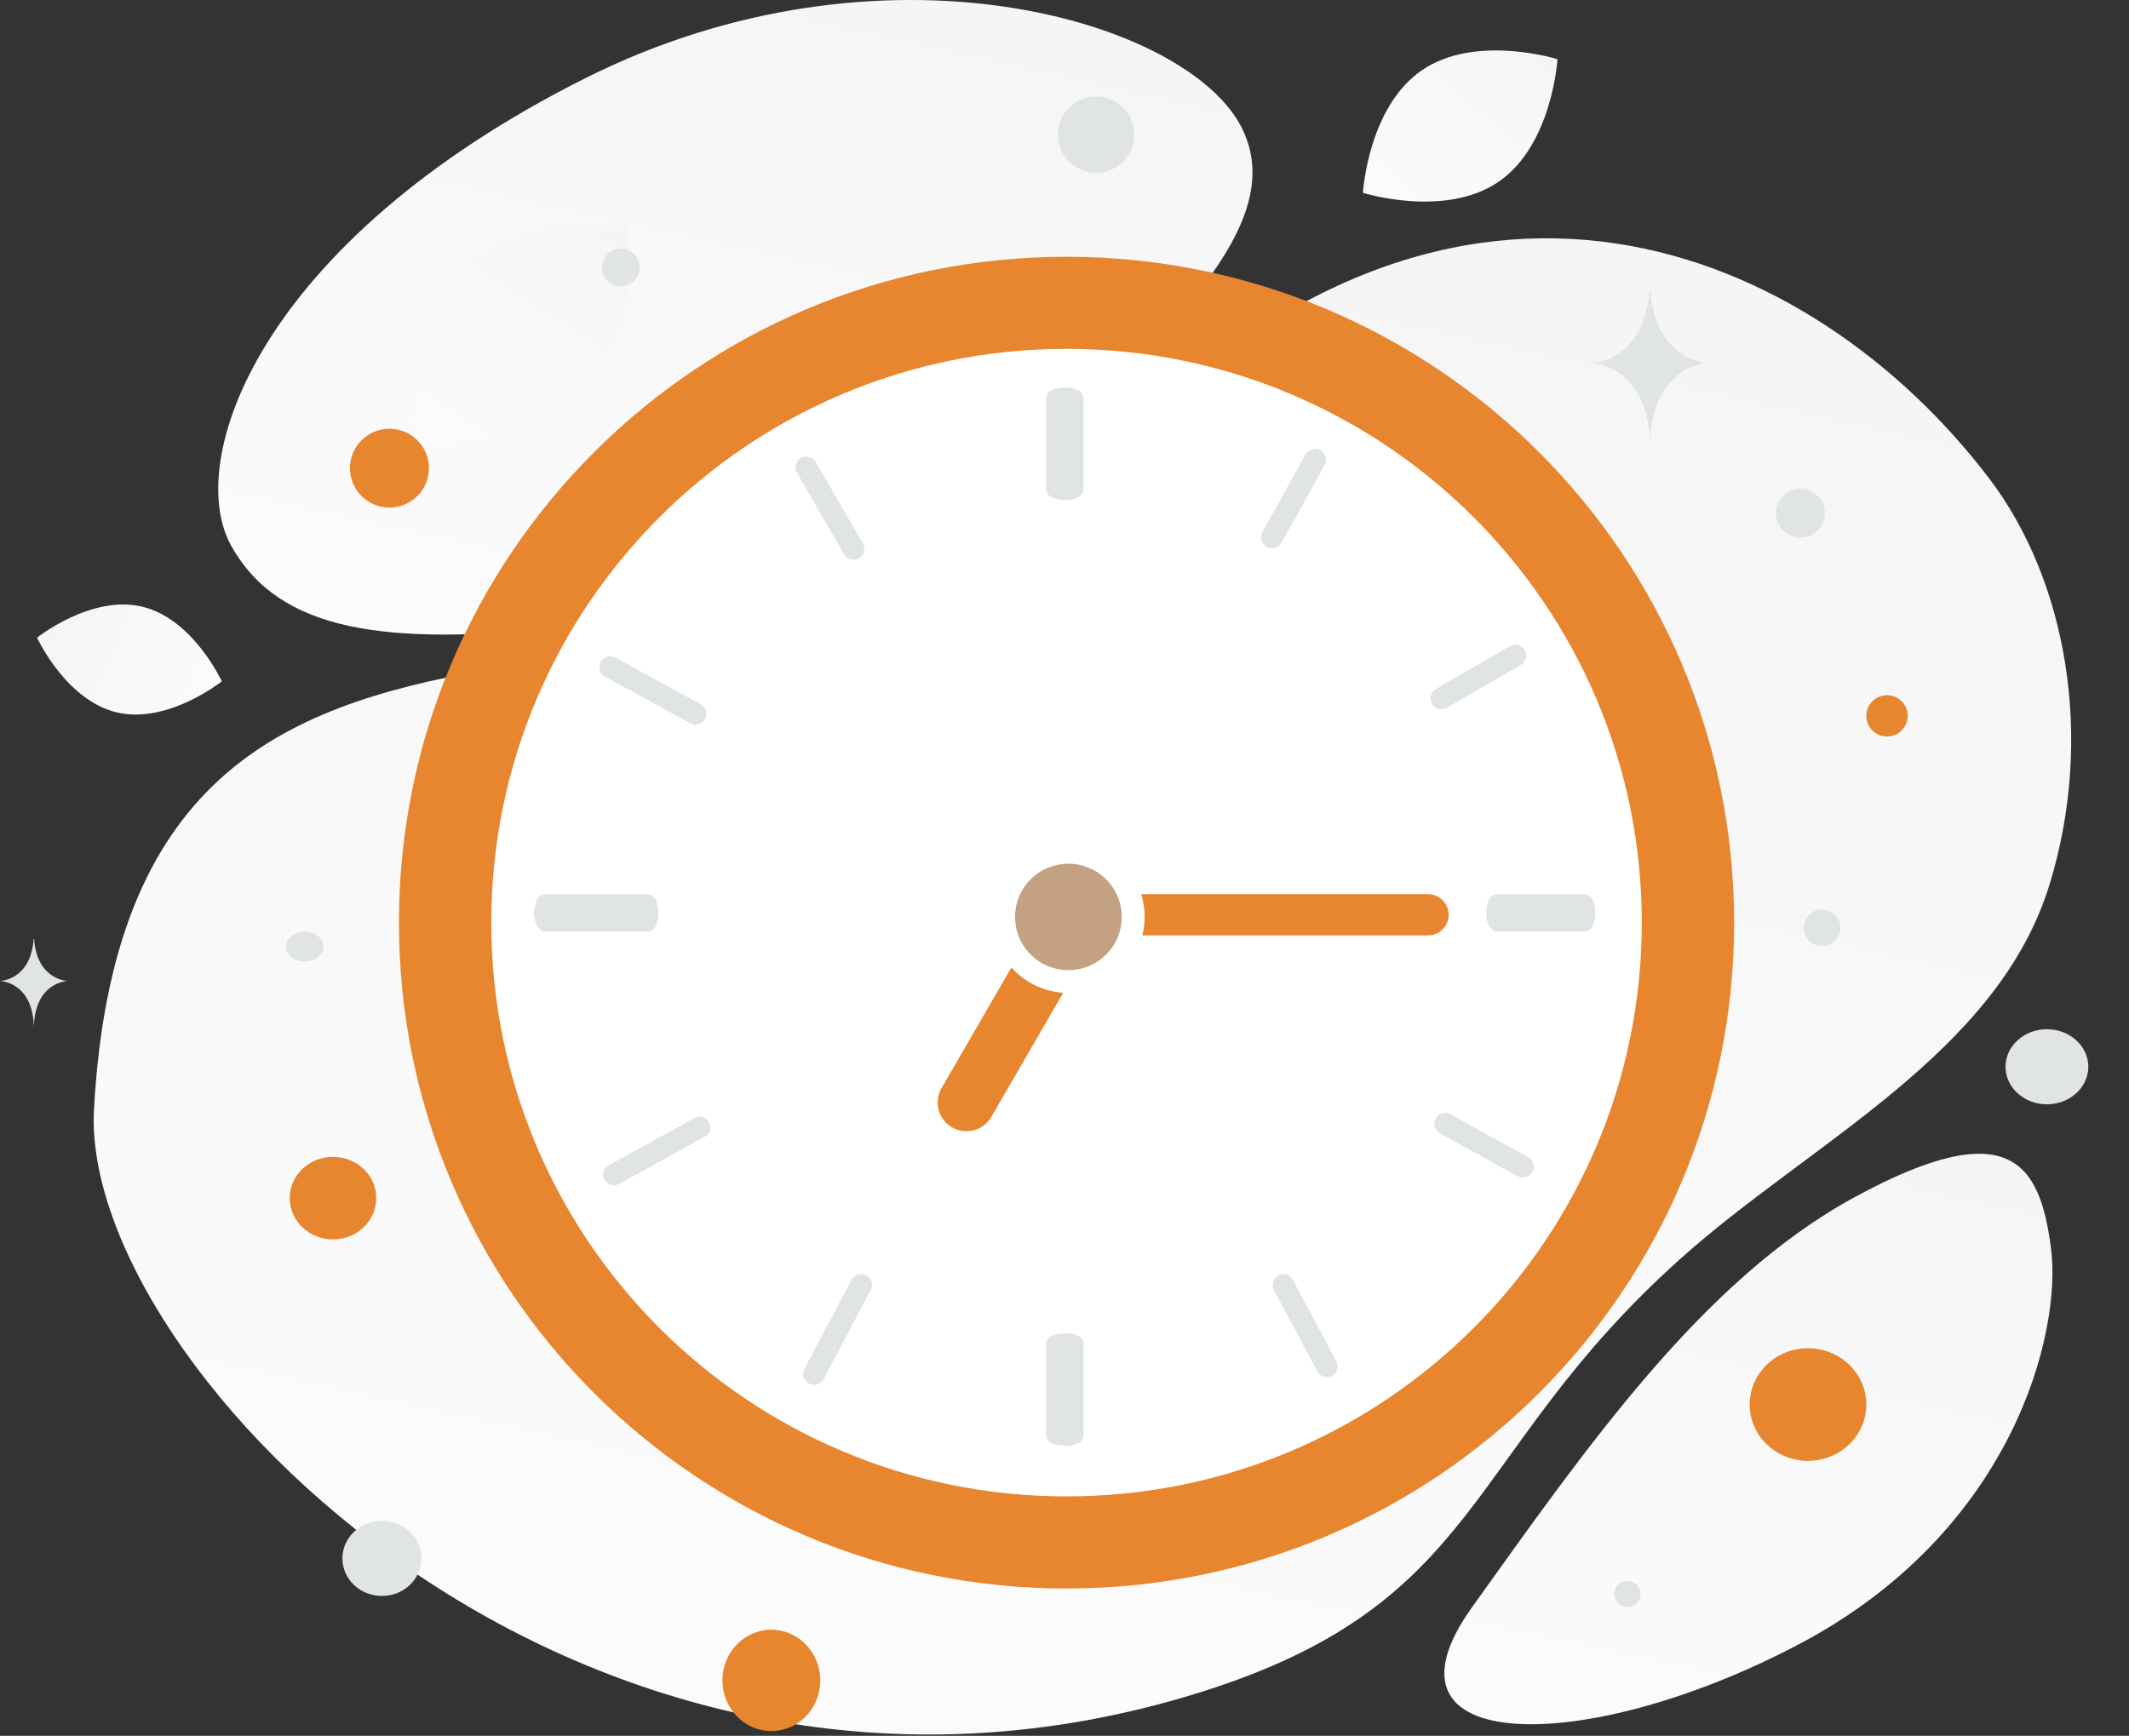 <svg width="580" height="473" viewBox="0 0 580 473" fill="none" xmlns="http://www.w3.org/2000/svg">
  <rect x="0" y="0" width="580" height="473" fill="#333333" stroke="none"/>
  <path d="M25.604 302.361C21.815 372.028 158.337 513.684 326.61 461.253C404.872 436.865 398.243 396.386 457.753 343.039C493.225 311.244 544.191 287.2 558.366 240.984C570.611 201.092 563.102 158.214 541.872 130.323C494.127 67.601 397.737 24.651 302.763 123.476C207.789 222.3 35.398 122.688 25.604 302.361Z" fill="url(#paint0_linear_3635_141986)"/>
  <path d="M63.029 148.797C76.308 172.441 105.391 175.69 151.984 171.196C187.025 167.811 218.979 165.191 254.022 146.13C278.55 132.797 297.966 114.759 312.138 97.24C327.493 78.261 348.927 56.6 338.42 35.081C323.98 5.52 240.476 -19.376 159.39 21.338C70.318 66.075 50.039 125.688 63.029 148.797Z" fill="url(#paint1_linear_3635_141986)"/>
  <path d="M401.022 437.963C431.959 394.786 463.642 348.895 505.12 326.291C547.904 302.966 555.795 317.342 558.757 340.197C561.718 363.053 548.518 417.205 490.129 448.016C431.726 478.836 372.075 478.374 401.022 437.963Z" fill="url(#paint2_linear_3635_141986)"/>
  <path d="M472.427 251.412C472.427 151.202 391 69.967 290.556 69.967C190.111 69.967 108.684 151.203 108.684 251.412C108.684 351.621 190.111 432.858 290.556 432.858C391 432.858 472.427 351.621 472.427 251.412Z" fill="#E7862E"/>
  <path d="M290.555 407.756C377.106 407.756 447.269 337.757 447.269 251.409C447.269 165.061 377.106 95.063 290.555 95.063C204.005 95.063 133.842 165.061 133.842 251.409C133.842 337.757 204.005 407.756 290.555 407.756Z" fill="white"/>
  <path d="M285.992 133.275C285.992 133.886 286.392 134.278 286.654 134.468C286.937 134.675 287.282 134.818 287.615 134.92C288.294 135.129 289.169 135.242 290.093 135.242C291.012 135.242 291.887 135.128 292.566 134.919C292.899 134.817 293.244 134.674 293.527 134.469C293.786 134.281 294.193 133.89 294.193 133.275V108.575C294.193 107.964 293.793 107.572 293.531 107.382C293.248 107.175 292.903 107.032 292.57 106.93C291.892 106.721 291.016 106.608 290.093 106.608C289.169 106.608 288.294 106.721 287.615 106.93C287.282 107.032 286.937 107.175 286.654 107.382C286.392 107.572 285.992 107.964 285.992 108.575V133.275ZM285.992 391.034C285.992 391.665 286.422 392.05 286.675 392.224C286.957 392.419 287.299 392.554 287.629 392.651C288.303 392.847 289.173 392.954 290.093 392.954C291.008 392.954 291.877 392.847 292.552 392.651C292.89 392.56 293.213 392.417 293.507 392.226C293.758 392.053 294.193 391.668 294.193 391.034V366.24C294.193 365.609 293.763 365.224 293.51 365.05C293.217 364.858 292.895 364.714 292.556 364.623C291.882 364.427 291.012 364.32 290.093 364.32C289.173 364.32 288.303 364.427 287.629 364.623C287.291 364.714 286.969 364.858 286.675 365.05C286.422 365.224 285.992 365.609 285.992 366.24V391.034ZM148.417 250.866H175.868C177.052 250.866 177.842 249.844 177.842 248.797C177.842 247.751 177.052 246.729 175.868 246.729H148.417C147.232 246.729 146.441 247.751 146.441 248.797C146.441 249.844 147.232 250.866 148.417 250.866Z" fill="#E1E4E5" stroke="#E1E4E5" stroke-width="2"/>
  <path d="M148.57 252.849H176.372C176.98 252.849 177.374 252.458 177.571 252.195C177.781 251.911 177.927 251.568 178.031 251.234C178.243 250.556 178.359 249.681 178.359 248.758C178.359 247.836 178.243 246.961 178.031 246.283C177.927 245.949 177.781 245.606 177.571 245.322C177.374 245.058 176.98 244.668 176.372 244.668H148.57C147.961 244.668 147.567 245.058 147.37 245.322C147.16 245.606 147.015 245.949 146.91 246.283C146.698 246.961 146.582 247.836 146.582 248.758C146.582 249.681 146.698 250.556 146.91 251.234C147.015 251.568 147.16 251.911 147.37 252.195C147.567 252.458 147.961 252.849 148.57 252.849ZM407.906 252.849H431.62C432.231 252.849 432.624 252.455 432.818 252.193C433.027 251.909 433.172 251.566 433.276 251.232C433.487 250.554 433.601 249.681 433.601 248.758C433.601 247.836 433.487 246.963 433.276 246.285C433.172 245.951 433.027 245.608 432.818 245.324C432.624 245.061 432.231 244.668 431.62 244.668H407.906C407.295 244.668 406.902 245.061 406.708 245.324C406.499 245.608 406.354 245.951 406.251 246.285C406.039 246.963 405.925 247.836 405.925 248.758C405.925 249.681 406.039 250.554 406.251 251.232C406.354 251.566 406.499 251.909 406.708 252.193C406.902 252.455 407.295 252.849 407.906 252.849ZM359.785 373.251L359.783 373.247L347.947 351.125V351.124C347.461 350.219 347.72 349.025 348.636 348.456C349.602 347.855 350.796 348.247 351.304 349.195L359.785 373.251ZM359.785 373.251C360.122 373.873 360.757 374.27 361.462 374.27C361.804 374.27 362.143 374.174 362.442 373.992L362.451 373.986C363.367 373.417 363.627 372.223 363.141 371.318L363.14 371.317L351.305 349.197L359.785 373.251ZM217.984 128.361H217.985L230.78 150.53C230.909 150.754 231.08 150.95 231.284 151.107C231.488 151.264 231.722 151.38 231.971 151.447C232.22 151.515 232.48 151.532 232.736 151.499C232.992 151.466 233.239 151.383 233.463 151.254L233.465 151.253C233.916 150.993 234.246 150.564 234.38 150.061C234.515 149.558 234.444 149.023 234.183 148.572L221.391 126.401C221.262 126.178 221.09 125.981 220.886 125.824C220.681 125.666 220.447 125.551 220.198 125.484C219.948 125.417 219.688 125.4 219.432 125.434C219.175 125.468 218.929 125.551 218.705 125.68C218.253 125.941 217.924 126.369 217.789 126.872C217.654 127.374 217.724 127.91 217.984 128.361ZM394.654 304.492C394.426 304.366 394.175 304.288 393.916 304.26C393.657 304.232 393.395 304.256 393.145 304.329C392.896 304.403 392.663 304.526 392.461 304.69C392.259 304.855 392.092 305.057 391.969 305.286C391.721 305.747 391.664 306.287 391.812 306.789C391.959 307.291 392.3 307.714 392.759 307.968L413.913 319.638L413.917 319.64C414.216 319.808 414.543 319.889 414.868 319.889C415.575 319.889 416.248 319.505 416.604 318.852L416.605 318.848C416.853 318.388 416.91 317.849 416.763 317.347C416.616 316.846 416.277 316.422 415.819 316.168L415.817 316.166L394.654 304.492ZM167.163 180.038C166.937 179.915 166.688 179.837 166.431 179.81C166.174 179.782 165.915 179.806 165.667 179.879C165.419 179.952 165.189 180.073 164.988 180.236C164.787 180.398 164.621 180.598 164.498 180.825C164.251 181.282 164.195 181.817 164.341 182.315C164.488 182.814 164.826 183.234 165.281 183.485L188.564 196.241C188.79 196.366 189.039 196.444 189.297 196.472C189.554 196.5 189.814 196.477 190.062 196.404C190.31 196.331 190.541 196.209 190.742 196.047C190.943 195.884 191.109 195.683 191.232 195.456C191.479 194.999 191.536 194.464 191.389 193.966C191.243 193.468 190.905 193.048 190.449 192.797L167.163 180.038ZM414.485 177.651C414.357 177.426 414.185 177.229 413.98 177.07C413.775 176.912 413.54 176.796 413.29 176.729C413.039 176.661 412.778 176.644 412.521 176.679C412.264 176.713 412.016 176.798 411.792 176.928L391.664 188.627C391.213 188.889 390.885 189.318 390.75 189.821C390.616 190.324 390.685 190.859 390.944 191.311C391.072 191.536 391.243 191.734 391.448 191.892C391.653 192.051 391.887 192.167 392.138 192.235C392.388 192.302 392.649 192.319 392.906 192.286C393.163 192.252 393.411 192.167 393.635 192.037L393.636 192.036L413.765 180.337L413.25 179.453L413.766 180.337C414.217 180.074 414.545 179.645 414.68 179.142C414.814 178.639 414.744 178.103 414.485 177.651ZM189.604 305.541H189.603L166.303 318.407H166.302C165.37 318.923 165.013 320.103 165.581 321.041C165.756 321.329 166.003 321.567 166.298 321.732C166.593 321.896 166.925 321.982 167.263 321.98C167.591 321.98 167.916 321.9 168.213 321.739L168.223 321.734L191.523 308.868C192.457 308.352 192.814 307.171 192.245 306.232C191.693 305.319 190.513 305.039 189.604 305.541ZM220.051 373.43L220.05 373.431C219.553 374.372 219.878 375.572 220.825 376.108C221.123 376.279 221.452 376.362 221.779 376.362C222.492 376.362 223.16 375.967 223.508 375.312L223.51 375.309L236.311 351.101L236.313 351.1C236.81 350.158 236.485 348.955 235.533 348.42C235.306 348.293 235.055 348.213 234.795 348.184C234.535 348.155 234.273 348.179 234.023 348.254C233.772 348.328 233.54 348.453 233.339 348.619C233.138 348.785 232.972 348.99 232.852 349.221V349.222L220.051 373.43ZM344.806 145.451V145.452C344.68 145.68 344.6 145.931 344.572 146.19C344.544 146.449 344.567 146.711 344.641 146.961C344.716 147.21 344.839 147.443 345.004 147.645C345.169 147.847 345.372 148.014 345.602 148.137C346.065 148.386 346.607 148.443 347.111 148.297C347.615 148.151 348.042 147.812 348.298 147.355L348.3 147.352L359.991 126.251L359.992 126.25C360.118 126.022 360.198 125.77 360.226 125.511C360.254 125.252 360.23 124.989 360.155 124.739C360.081 124.489 359.957 124.256 359.792 124.054C359.627 123.852 359.422 123.685 359.192 123.562C358.729 123.315 358.187 123.259 357.683 123.406C357.179 123.554 356.754 123.892 356.498 124.35L344.806 145.451Z" fill="#E1E4E5"/>
  <path d="M359.785 373.251L359.783 373.247L347.947 351.125V351.124C347.461 350.219 347.72 349.025 348.636 348.456C349.602 347.855 350.796 348.247 351.304 349.196L359.785 373.251ZM359.785 373.251C360.122 373.873 360.757 374.27 361.462 374.27C361.804 374.27 362.143 374.174 362.442 373.992L362.451 373.986C363.367 373.417 363.627 372.223 363.141 371.318L363.14 371.317L351.305 349.197L359.785 373.251ZM414.485 177.651C414.357 177.426 414.185 177.229 413.98 177.07C413.775 176.912 413.54 176.796 413.29 176.729C413.039 176.661 412.778 176.644 412.521 176.679C412.264 176.713 412.016 176.798 411.792 176.928L391.664 188.627C391.213 188.889 390.885 189.318 390.75 189.821C390.616 190.324 390.685 190.859 390.944 191.311C391.072 191.536 391.243 191.734 391.448 191.892C391.653 192.051 391.887 192.167 392.138 192.235C392.388 192.302 392.649 192.319 392.906 192.286C393.163 192.252 393.411 192.167 393.635 192.037L393.636 192.036L413.765 180.337L413.25 179.453L413.766 180.337C414.217 180.074 414.545 179.645 414.68 179.142C414.814 178.639 414.744 178.103 414.485 177.651ZM414.485 177.651L413.595 178.159M148.57 252.849H176.372C176.98 252.849 177.374 252.458 177.571 252.195C177.781 251.911 177.927 251.568 178.031 251.234C178.243 250.556 178.359 249.681 178.359 248.758C178.359 247.836 178.243 246.961 178.031 246.283C177.927 245.949 177.781 245.606 177.571 245.322C177.374 245.058 176.98 244.668 176.372 244.668H148.57C147.961 244.668 147.567 245.058 147.37 245.322C147.16 245.606 147.015 245.949 146.91 246.283C146.698 246.961 146.582 247.836 146.582 248.758C146.582 249.681 146.698 250.556 146.91 251.234C147.015 251.568 147.16 251.911 147.37 252.195C147.567 252.458 147.961 252.849 148.57 252.849ZM407.906 252.849H431.62C432.231 252.849 432.624 252.455 432.818 252.193C433.027 251.909 433.172 251.566 433.276 251.232C433.487 250.554 433.601 249.681 433.601 248.758C433.601 247.836 433.487 246.963 433.276 246.285C433.172 245.951 433.027 245.608 432.818 245.324C432.624 245.061 432.231 244.668 431.62 244.668H407.906C407.295 244.668 406.903 245.061 406.708 245.324C406.499 245.608 406.354 245.951 406.251 246.285C406.039 246.963 405.925 247.836 405.925 248.758C405.925 249.681 406.039 250.554 406.251 251.232C406.354 251.566 406.499 251.909 406.708 252.193C406.903 252.455 407.295 252.849 407.906 252.849ZM217.984 128.361H217.985L230.78 150.53C230.909 150.754 231.08 150.95 231.284 151.107C231.488 151.264 231.722 151.38 231.971 151.447C232.22 151.515 232.48 151.532 232.736 151.499C232.992 151.466 233.239 151.383 233.463 151.254L233.465 151.253C233.916 150.993 234.246 150.564 234.38 150.061C234.515 149.558 234.444 149.023 234.183 148.572L221.391 126.401C221.262 126.178 221.09 125.981 220.886 125.824C220.681 125.666 220.447 125.551 220.198 125.484C219.948 125.417 219.688 125.4 219.432 125.434C219.175 125.468 218.929 125.551 218.705 125.68C218.253 125.941 217.924 126.369 217.789 126.872C217.654 127.374 217.724 127.91 217.984 128.361ZM394.654 304.492C394.426 304.366 394.175 304.288 393.916 304.26C393.657 304.232 393.395 304.256 393.145 304.329C392.896 304.403 392.663 304.526 392.461 304.69C392.259 304.855 392.092 305.057 391.969 305.286C391.72 305.747 391.664 306.287 391.812 306.789C391.959 307.291 392.3 307.714 392.759 307.968L413.913 319.638L413.917 319.64C414.216 319.808 414.543 319.889 414.868 319.889C415.575 319.889 416.248 319.505 416.604 318.852L416.605 318.848C416.853 318.388 416.91 317.849 416.763 317.347C416.616 316.846 416.277 316.422 415.819 316.168L415.817 316.166L394.654 304.492ZM167.163 180.038C166.937 179.915 166.688 179.837 166.431 179.81C166.174 179.782 165.915 179.806 165.667 179.879C165.419 179.952 165.189 180.073 164.988 180.236C164.787 180.398 164.621 180.598 164.498 180.825C164.251 181.282 164.195 181.817 164.341 182.315C164.488 182.814 164.826 183.234 165.281 183.485L188.564 196.241C188.79 196.366 189.039 196.444 189.297 196.472C189.554 196.5 189.814 196.477 190.062 196.404C190.31 196.331 190.541 196.209 190.742 196.047C190.943 195.884 191.109 195.683 191.232 195.456C191.479 194.999 191.536 194.464 191.389 193.966C191.243 193.468 190.905 193.048 190.449 192.797L167.163 180.038ZM189.604 305.541H189.603L166.303 318.407H166.302C165.37 318.923 165.013 320.103 165.581 321.041C165.756 321.329 166.003 321.567 166.298 321.732C166.593 321.896 166.925 321.982 167.263 321.98C167.591 321.98 167.916 321.9 168.213 321.739L168.223 321.734L191.523 308.868C192.457 308.352 192.814 307.171 192.245 306.232C191.693 305.319 190.513 305.039 189.604 305.541ZM220.051 373.43L220.05 373.431C219.553 374.372 219.878 375.572 220.825 376.108C221.123 376.279 221.452 376.362 221.779 376.362C222.492 376.362 223.16 375.967 223.508 375.312L223.51 375.309L236.311 351.101L236.313 351.1C236.81 350.158 236.485 348.955 235.533 348.42C235.306 348.293 235.055 348.213 234.795 348.184C234.535 348.155 234.273 348.179 234.023 348.254C233.772 348.328 233.54 348.453 233.339 348.619C233.138 348.785 232.972 348.99 232.852 349.221V349.222L220.051 373.43ZM344.806 145.451V145.452C344.68 145.68 344.6 145.931 344.572 146.19C344.544 146.449 344.567 146.711 344.641 146.961C344.716 147.21 344.839 147.443 345.004 147.645C345.169 147.847 345.372 148.014 345.602 148.137C346.065 148.386 346.607 148.443 347.111 148.297C347.615 148.151 348.042 147.812 348.298 147.355L348.3 147.352L359.991 126.251L359.992 126.25C360.118 126.022 360.198 125.77 360.226 125.511C360.254 125.252 360.23 124.989 360.155 124.739C360.081 124.489 359.957 124.256 359.792 124.054C359.627 123.852 359.422 123.685 359.192 123.562C358.729 123.315 358.187 123.259 357.683 123.406C357.179 123.554 356.754 123.892 356.498 124.35L344.806 145.451Z" stroke="#E1E4E5" stroke-width="2"/>
  <path d="M389.014 243.645H292.657C289.544 243.645 287.02 246.163 287.02 249.269C287.02 252.376 289.544 254.894 292.657 254.894H389.014C392.128 254.894 394.652 252.376 394.652 249.269C394.652 246.163 392.128 243.645 389.014 243.645Z" fill="#E7862E"/>
  <path d="M270.076 304.339L295.588 260.254C297.753 256.513 296.468 251.729 292.718 249.57C288.969 247.41 284.174 248.691 282.009 252.432L256.497 296.518C254.332 300.258 255.617 305.042 259.366 307.202C263.116 309.362 267.911 308.08 270.076 304.339Z" fill="#E7862E"/>
  <path d="M305.747 264.509C313.856 256.419 313.856 243.301 305.747 235.211C297.638 227.12 284.489 227.12 276.38 235.211C268.269 243.301 268.269 256.419 276.38 264.509C284.489 272.6 297.638 272.6 305.747 264.509Z" fill="white"/>
  <path d="M301.34 260.114C307.018 254.449 307.018 245.267 301.34 239.602C295.663 233.939 286.458 233.939 280.781 239.602C275.104 245.267 275.104 254.449 280.781 260.114C286.458 265.778 295.663 265.778 301.34 260.114Z" fill="#C3A182"/>
  <path d="M31.833 194.129C45.73 197.412 60.43 185.654 60.43 185.654C60.43 185.654 52.586 168.575 38.683 165.301C24.785 162.017 10.09 173.765 10.09 173.765C10.09 173.765 17.935 190.844 31.833 194.129Z" fill="url(#paint3_linear_3635_141986)"/>
  <path d="M408.286 49.512C393.654 59.566 371.301 52.538 371.301 52.538C371.301 52.538 372.686 29.211 387.327 19.166C401.959 9.111 424.302 16.129 424.302 16.129C424.302 16.129 422.918 39.456 408.286 49.512Z" fill="url(#paint4_linear_3635_141986)"/>
  <path d="M158.966 107.197C143.104 123.304 113.441 119.908 113.441 119.908C113.441 119.908 109.516 90.398 125.394 74.301C141.256 58.194 170.903 61.58 170.903 61.58C170.903 61.58 174.829 91.091 158.966 107.197Z" fill="url(#paint5_linear_3635_141986)"/>
  <path d="M90.716 315.23C97.227 315.23 102.504 320.267 102.504 326.48C102.504 332.693 97.227 337.729 90.716 337.729C84.206 337.729 78.928 332.693 78.928 326.48C78.928 320.267 84.206 315.23 90.716 315.23Z" fill="#E7862E"/>
  <path d="M210.138 444.087C217.498 444.087 223.464 450.268 223.464 457.893C223.464 465.518 217.498 471.699 210.138 471.699C202.779 471.699 196.812 465.518 196.812 457.893C196.812 450.268 202.779 444.087 210.138 444.087Z" fill="#E7862E"/>
  <path d="M492.545 367.386C501.32 367.386 508.433 374.254 508.433 382.726C508.433 391.198 501.32 398.066 492.545 398.066C483.77 398.066 476.656 391.198 476.656 382.726C476.656 374.254 483.77 367.386 492.545 367.386Z" fill="#E7862E"/>
  <path d="M514.071 200.691C517.185 200.691 519.709 198.173 519.709 195.066C519.709 191.96 517.185 189.442 514.071 189.442C510.958 189.442 508.434 191.96 508.434 195.066C508.434 198.173 510.958 200.691 514.071 200.691Z" fill="#E7862E"/>
  <path d="M106.093 138.309C112.038 138.309 116.857 133.502 116.857 127.571C116.857 121.641 112.038 116.833 106.093 116.833C100.149 116.833 95.33 121.641 95.33 127.571C95.33 133.502 100.149 138.309 106.093 138.309Z" fill="#E7862E"/>
  <path d="M104.043 434.882C109.987 434.882 114.806 430.304 114.806 424.656C114.806 419.008 109.987 414.429 104.043 414.429C98.098 414.429 93.279 419.008 93.279 424.656C93.279 430.304 98.098 434.882 104.043 434.882Z" fill="#E1E4E5"/>
  <path d="M557.639 300.913C563.866 300.913 568.915 296.334 568.915 290.686C568.915 285.038 563.866 280.459 557.639 280.459C551.412 280.459 546.363 285.038 546.363 290.686C546.363 296.334 551.412 300.913 557.639 300.913Z" fill="#E1E4E5"/>
  <path d="M443.342 437.951C445.323 437.951 446.929 436.348 446.929 434.372C446.929 432.395 445.323 430.792 443.342 430.792C441.36 430.792 439.754 432.395 439.754 434.372C439.754 436.348 441.36 437.951 443.342 437.951Z" fill="#E1E4E5"/>
  <path d="M169.135 77.97C171.966 77.97 174.26 75.681 174.26 72.857C174.26 70.033 171.966 67.744 169.135 67.744C166.304 67.744 164.01 70.033 164.01 72.857C164.01 75.681 166.304 77.97 169.135 77.97Z" fill="#E1E4E5"/>
  <path d="M491.54 251.529C490.824 254.195 492.409 256.935 495.081 257.649C497.753 258.363 500.499 256.781 501.215 254.116C501.931 251.45 500.346 248.71 497.674 247.996C495.002 247.282 492.256 248.863 491.54 251.529Z" fill="#E1E4E5"/>
  <path d="M490.495 146.491C494.175 146.491 497.158 143.515 497.158 139.844C497.158 136.173 494.175 133.197 490.495 133.197C486.815 133.197 483.832 136.173 483.832 139.844C483.832 143.515 486.815 146.491 490.495 146.491Z" fill="#E1E4E5"/>
  <path d="M83.032 262.051C85.862 262.051 88.157 260.22 88.157 257.961C88.157 255.702 85.862 253.87 83.032 253.87C80.201 253.87 77.906 255.702 77.906 257.961C77.906 260.22 80.201 262.051 83.032 262.051Z" fill="#E1E4E5"/>
  <path d="M288.532 33.995C287.042 39.543 290.342 45.245 295.903 46.732C301.463 48.218 307.179 44.926 308.669 39.378C310.159 33.831 306.859 28.128 301.298 26.642C295.738 25.155 290.022 28.447 288.532 33.995Z" fill="#E1E4E5"/>
  <path d="M9.294 255.915H9.16C8.367 267.139 0 267.311 0 267.311C0 267.311 9.226 267.491 9.226 280.459C9.226 267.491 18.451 267.311 18.451 267.311C18.451 267.311 10.089 267.139 9.294 255.915ZM449.612 78.994H449.38C448.013 98.635 433.604 98.937 433.604 98.937C433.604 98.937 449.493 99.252 449.493 121.946C449.493 99.252 465.382 98.937 465.382 98.937C465.382 98.937 450.979 98.635 449.612 78.994Z" fill="#E1E4E5"/>
  <defs>
  <linearGradient id="paint0_linear_3635_141986" x1="188.777" y1="719.95" x2="443.009" y2="-429.754" gradientUnits="userSpaceOnUse">
  <stop stop-color="white"/>
  <stop offset="1" stop-color="#EEEEEE"/>
  </linearGradient>
  <linearGradient id="paint1_linear_3635_141986" x1="152.486" y1="302.03" x2="270.319" y2="-228.701" gradientUnits="userSpaceOnUse">
  <stop stop-color="white"/>
  <stop offset="1" stop-color="#EEEEEE"/>
  </linearGradient>
  <linearGradient id="paint2_linear_3635_141986" x1="435.566" y1="579.706" x2="536.611" y2="111.328" gradientUnits="userSpaceOnUse">
  <stop stop-color="white"/>
  <stop offset="1" stop-color="#EEEEEE"/>
  </linearGradient>
  <linearGradient id="paint3_linear_3635_141986" x1="84.169" y1="202.296" x2="-37.391" y2="144.731" gradientUnits="userSpaceOnUse">
  <stop stop-color="white"/>
  <stop offset="1" stop-color="#EEEEEE"/>
  </linearGradient>
  <linearGradient id="paint4_linear_3635_141986" x1="351.289" y1="82.502" x2="466.182" y2="-38.934" gradientUnits="userSpaceOnUse">
  <stop stop-color="white"/>
  <stop offset="1" stop-color="#EEEEEE"/>
  </linearGradient>
  <linearGradient id="paint5_linear_3635_141986" x1="95.678" y1="162.215" x2="209.971" y2="-17.371" gradientUnits="userSpaceOnUse">
  <stop stop-color="white"/>
  <stop offset="1" stop-color="#EEEEEE"/>
  </linearGradient>
  </defs>
  </svg>
  